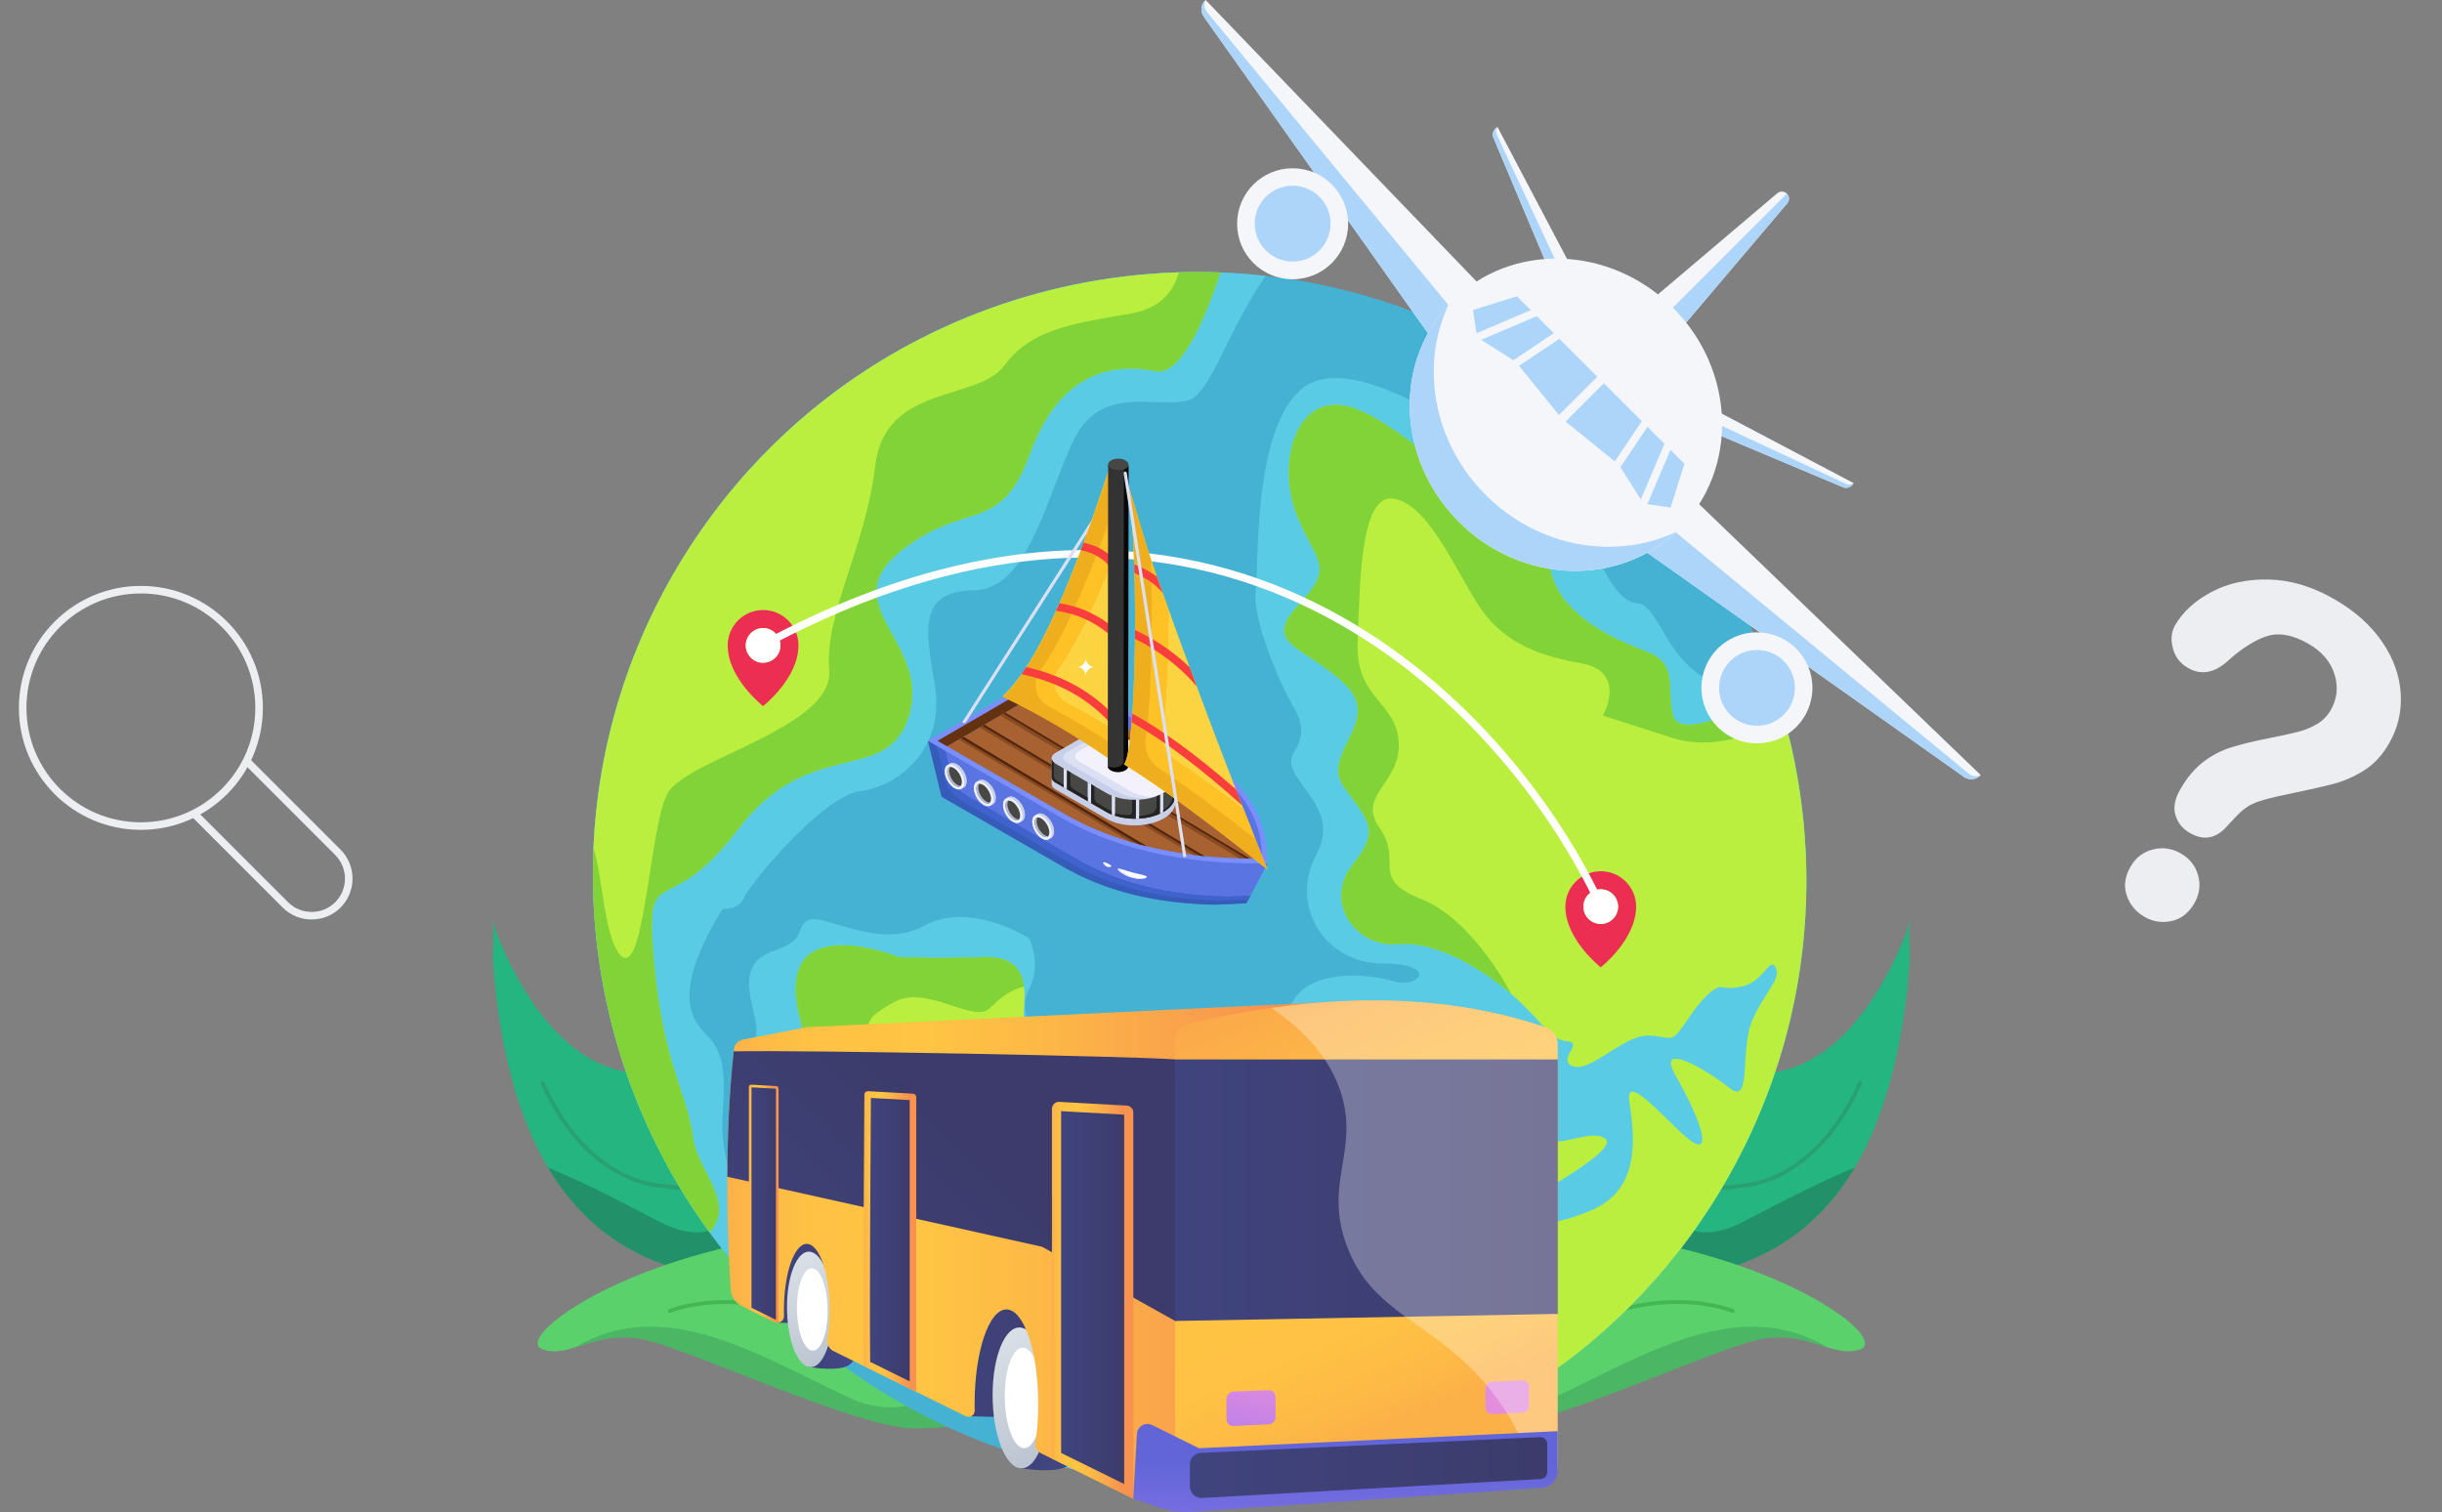 <svg width="323" height="200" viewBox="0 0 323 200" fill="none" xmlns="http://www.w3.org/2000/svg">
<rect x="0" y="0" width="323" height="200" fill="#808080" stroke="none"/>
<path d="M252.577 127.486C252.414 129.745 252.174 131.998 251.843 134.237C251.16 138.851 250.11 143.434 248.478 147.808C247.596 150.164 246.556 152.392 245.322 154.456C241.911 160.192 237.073 164.663 230.394 167.105C226.433 168.553 222.15 169.665 217.909 169.757C216.058 169.797 214.121 169.665 212.372 169.002C211.852 168.803 208.252 166.968 208.67 166.132C208.67 166.132 212.642 160.263 218.128 154.247C223.262 148.609 229.726 142.837 235.488 141.67C247.01 139.325 252.47 122.51 252.807 121.455C252.307 123.173 252.705 125.687 252.577 127.486Z" fill="#24B580"/>
<path d="M246.026 142.998C245.924 142.998 245.827 143.059 245.786 143.161C245.735 143.289 240.784 155.841 229.859 156.667C218.699 157.513 210.393 163.361 210.312 163.417C210.195 163.498 210.169 163.656 210.251 163.774C210.302 163.845 210.378 163.881 210.46 163.881C210.511 163.881 210.562 163.865 210.608 163.835C210.689 163.779 218.877 158.013 229.9 157.176C241.146 156.325 246.214 143.472 246.26 143.345C246.311 143.212 246.245 143.064 246.112 143.013C246.087 143.003 246.056 142.998 246.026 142.998Z" fill="#28A06F"/>
<path opacity="0.47" d="M245.322 154.455C241.911 160.191 237.073 164.662 230.394 167.104C226.433 168.552 222.15 169.663 217.909 169.755C216.058 169.796 214.121 169.663 212.372 169.001C211.852 168.802 208.252 166.966 208.67 166.13C208.67 166.13 212.642 160.262 218.128 154.246C219.464 160.288 222.752 165.722 230.726 161.537C236.553 158.483 241.437 156.01 245.322 154.455Z" fill="#20664F"/>
<path d="M246.022 178.504C244.666 178.978 243.31 178.698 241.79 178.244C239.506 177.566 236.85 176.501 233.276 177.061C227.331 177.994 204.557 189.002 196.741 188.94C188.921 188.874 180.575 187.11 180.412 183.108C180.294 180.095 183.246 179.396 185.464 178.474C185.637 178.402 185.806 178.326 185.969 178.249C186.372 178.066 186.759 177.867 187.131 177.658C189.476 176.327 191.317 174.512 193.356 172.651C195.956 170.276 199.25 168.573 202.452 167.171C208.381 164.571 215.009 163.423 221.382 164.912C239.567 169.159 249.422 177.316 246.022 178.504Z" fill="#5AD16B"/>
<path d="M221.837 171.971C217.606 171.971 211.87 172.98 205.441 176.845C196.555 182.188 188.346 183.07 183.901 183.07C181.754 183.07 180.49 182.866 180.449 182.856C180.434 182.856 180.419 182.851 180.408 182.851C180.286 182.851 180.179 182.937 180.159 183.065C180.133 183.202 180.225 183.335 180.368 183.36C180.408 183.365 181.703 183.58 183.896 183.58C188.408 183.58 196.723 182.687 205.706 177.283C212.049 173.47 217.687 172.481 221.842 172.481C226.298 172.481 229.046 173.623 229.097 173.643C229.128 173.658 229.164 173.663 229.199 173.663C229.296 173.663 229.393 173.607 229.434 173.51C229.49 173.383 229.429 173.23 229.301 173.174C229.245 173.154 226.421 171.971 221.837 171.971Z" fill="#44B752"/>
<path opacity="0.24" d="M241.79 178.249C239.506 177.57 236.85 176.505 233.276 177.066C227.331 177.999 204.557 189.006 196.741 188.945C188.921 188.879 180.575 187.115 180.412 183.112C180.294 180.099 183.246 179.401 185.464 178.478C185.637 178.407 185.806 178.33 185.969 178.254C190.323 183.219 197.445 188.72 205.613 184.841C217.9 179.003 230.059 171.284 241.79 178.249Z" fill="#20664F"/>
<path d="M65.23 127.486C65.393 129.745 65.632 131.998 65.964 134.237C66.647 138.851 67.697 143.434 69.329 147.808C70.211 150.164 71.251 152.392 72.484 154.456C75.895 160.192 80.734 164.663 87.412 167.105C91.374 168.553 95.656 169.665 99.898 169.757C101.749 169.797 103.686 169.665 105.435 169.002C105.955 168.803 109.554 166.968 109.136 166.132C109.136 166.132 105.165 160.263 99.679 154.247C94.545 148.609 88.08 142.837 82.319 141.67C70.797 139.325 65.337 122.51 65 121.455C65.5 123.173 65.102 125.687 65.23 127.486Z" fill="#24B580"/>
<path d="M71.781 142.998C71.883 142.998 71.98 143.059 72.021 143.161C72.072 143.289 77.022 155.841 87.948 156.667C99.108 157.513 107.413 163.361 107.495 163.417C107.612 163.498 107.638 163.656 107.556 163.774C107.505 163.845 107.429 163.881 107.347 163.881C107.296 163.881 107.245 163.865 107.199 163.835C107.118 163.779 98.93 158.013 87.907 157.176C76.66 156.325 71.593 143.472 71.547 143.345C71.496 143.212 71.562 143.064 71.695 143.013C71.72 143.003 71.751 142.998 71.781 142.998Z" fill="#28A06F"/>
<path opacity="0.47" d="M72.484 154.455C75.895 160.191 80.734 164.662 87.412 167.104C91.374 168.552 95.656 169.663 99.898 169.755C101.749 169.796 103.686 169.663 105.435 169.001C105.955 168.802 109.554 166.966 109.136 166.13C109.136 166.13 105.165 160.262 99.679 154.246C98.343 160.288 95.055 165.722 87.081 161.537C81.254 158.483 76.369 156.01 72.484 154.455Z" fill="#20664F"/>
<path d="M71.785 178.504C73.141 178.978 74.497 178.698 76.016 178.244C78.3 177.566 80.957 176.501 84.531 177.061C90.475 177.994 113.249 189.002 121.065 188.94C128.886 188.874 137.232 187.11 137.395 183.108C137.512 180.095 134.56 179.396 132.343 178.474C132.169 178.402 132.001 178.326 131.838 178.249C131.435 178.066 131.048 177.867 130.675 177.658C128.33 176.327 126.49 174.512 124.45 172.651C121.85 170.276 118.557 168.573 115.355 167.171C109.426 164.571 102.798 163.423 96.425 164.912C78.239 169.159 68.384 177.316 71.785 178.504Z" fill="#5AD16B"/>
<path d="M95.969 171.971C100.201 171.971 105.937 172.98 112.366 176.845C121.252 182.188 129.46 183.07 133.906 183.07C136.052 183.07 137.317 182.866 137.357 182.856C137.373 182.856 137.388 182.851 137.398 182.851C137.521 182.851 137.628 182.937 137.648 183.065C137.674 183.202 137.582 183.335 137.439 183.36C137.398 183.365 136.103 183.58 133.911 183.58C129.399 183.58 121.084 182.687 112.1 177.283C105.758 173.47 100.119 172.481 95.964 172.481C91.508 172.481 88.76 173.623 88.709 173.643C88.679 173.658 88.643 173.663 88.607 173.663C88.51 173.663 88.414 173.607 88.373 173.51C88.317 173.383 88.378 173.23 88.505 173.174C88.561 173.154 91.386 171.971 95.969 171.971Z" fill="#44B752"/>
<path opacity="0.24" d="M76.016 178.249C78.3 177.57 80.957 176.505 84.531 177.066C90.475 177.999 113.249 189.006 121.065 188.945C128.886 188.879 137.232 187.115 137.395 183.112C137.512 180.099 134.56 179.401 132.343 178.478C132.169 178.407 132.001 178.33 131.838 178.254C127.484 183.219 120.362 188.72 112.194 184.841C99.907 179.003 87.748 171.284 76.016 178.249Z" fill="#20664F"/>
<path d="M144.302 194.801C142.242 194.421 140.189 193.958 138.149 193.404C130.285 191.293 122.606 187.946 115.392 183.3C109.284 179.367 103.884 174.746 99.231 169.611C97.307 167.493 95.511 165.292 93.851 163.014C74.904 137.013 72.728 101.113 91.109 72.564C106.942 47.972 134.075 35.004 161.434 36.04C163.423 36.117 165.418 36.265 167.413 36.49C179.345 37.842 191.168 41.89 201.961 48.841C217.542 58.875 228.516 73.362 234.263 89.542C234.514 90.224 234.746 90.919 234.971 91.608C242.153 113.67 239.753 138.609 226.25 159.577C208.165 187.67 175.362 200.58 144.302 194.801Z" fill="#46B2D3"/>
<path d="M99.228 169.611C97.304 167.493 95.508 165.292 93.848 163.014C74.901 137.013 72.725 101.113 91.106 72.564C106.939 47.972 134.072 35.004 161.431 36.04C163.42 36.117 165.415 36.265 167.41 36.491C162.287 43.821 160.131 52.149 157.151 52.947C152.794 54.106 145.58 50.675 141.95 58.347C138.313 66.012 135.919 77.918 128.911 78.079C121.902 78.24 122.153 82.205 123.633 90.52C125.12 98.835 119.006 103.984 113.857 104.627C108.708 105.271 99.01 117.177 98.385 118.786C97.767 120.395 95.605 120.222 95.605 120.222C95.605 120.222 90.128 128.331 91.376 133.377C92.619 138.416 96.48 135.777 95.605 146.879C94.723 157.987 102.517 163.052 100.464 168.594C100.297 169.044 99.872 169.385 99.228 169.611Z" fill="#5ACBE5"/>
<path d="M144.3 194.8C142.24 194.421 140.187 193.957 138.147 193.404C137.298 192.477 136.989 191.898 137.33 191.834C140.052 191.306 131.235 184.754 130.907 182.18C130.572 179.605 142.498 169.308 151.959 164.803C161.419 160.298 163.415 158.367 169.406 156.114C175.398 153.862 183.688 151.287 175.308 149.653C166.935 148.018 168.563 136.163 171.151 132.192C173.738 128.228 180.791 128.762 184.267 129.785C187.742 130.808 190.445 127.475 182.819 127.442C175.192 127.417 170.494 119.752 174.124 113.026C177.754 106.294 168.885 103.018 171.151 99.498C173.416 95.977 171.138 94.008 169.754 90.983C168.364 87.958 165.667 81.458 166.098 78.079C166.53 74.7 165.667 56.68 172.283 51.364C178.899 46.048 194.629 57.967 197.75 59.267C200.871 60.574 209.431 68.264 210.178 70.485C210.918 72.705 213.293 79.527 216.466 79.772C219.645 80.016 220.115 87.817 227.246 90.52C229.814 91.492 232.227 90.809 234.261 89.541C234.512 90.224 234.744 90.919 234.969 91.607C242.151 113.67 239.751 138.609 226.248 159.577C208.163 187.67 175.36 200.58 144.3 194.8Z" fill="#5ACBE5"/>
<path d="M144.301 194.806C147.757 193.235 151.67 192.276 154.753 191.459C160.494 189.934 136.198 187.327 135.651 181.689C135.117 176.058 165.584 161.815 169.993 159.91C174.389 158.005 182.685 158.057 186.958 156.229C191.225 154.401 190.98 146.035 185.317 145.468C179.66 144.902 172.928 148.075 173.494 139.438C174.054 130.801 188.445 131.618 195.794 134.373C203.138 137.127 201.291 144.072 202.674 148.828C204.058 153.584 210.011 148.886 212.309 150.611C214.626 152.322 199.308 159.846 198.871 161.133C198.433 162.433 203.839 162.909 210.488 160.091C217.149 157.272 216.164 150.173 215.508 145.648C214.851 141.118 222.137 150.385 224.254 151.28C226.384 152.174 224.479 147.238 221.673 142.353C218.867 137.468 225.779 141.517 228.759 143.911C231.739 146.305 230.13 138.962 231.707 135.151C233.277 131.354 235.594 129.604 234.912 128.066C234.242 126.527 233.425 129.153 231.462 130.106C229.506 131.058 227.536 130.543 227.536 130.543C227.536 130.543 226.165 130.563 223.546 134.398C220.914 138.234 221.564 137.23 218.23 136.979C214.903 136.735 210.526 141.806 208.145 141.06C205.764 140.319 209.49 137.983 207.424 137.752C205.352 137.526 205.036 136.535 201.574 133.04C201.085 132.545 200.512 132.017 199.881 131.47C199.881 131.47 199.881 131.47 199.875 131.464C196.058 128.188 189.976 124.449 184.995 124.893C179.19 125.414 175.052 119.171 178.9 114.402C182.749 109.64 180.818 108.468 177.722 104.034C174.627 99.6 183.019 95.442 177.858 90.461C172.696 85.473 166.769 85.357 171.737 80.041C176.706 74.738 174.099 74.545 171.544 68.16C168.989 61.782 171.048 53.403 176.809 53.551C182.562 53.705 190.903 62.864 194.99 63.842C199.083 64.82 205.146 65.876 204.908 73.302C204.67 80.723 213.268 84.482 217.683 86.149C222.085 87.796 220.373 90.84 221.274 94.618C222.034 97.797 230.091 94.161 234.963 91.613C235.311 92.675 235.633 93.749 235.935 94.824C241.901 116.063 239.102 139.618 226.249 159.582C211.923 181.831 188.367 194.555 163.757 196.016C157.295 196.402 150.762 196.009 144.301 194.806Z" fill="#BBEF3F"/>
<path d="M93.85 163.015C83.051 148.193 77.703 130.159 78.501 112.107C79.106 98.482 83.205 84.838 91.109 72.564C105.879 49.633 130.471 36.807 155.912 36.022C157.746 35.964 159.593 35.97 161.434 36.041C159.278 42.528 156.124 49.743 152.874 49.099C147.075 47.947 140.144 49.215 136.218 60.06C132.292 70.904 127.626 65.987 118.989 73.034C110.339 80.075 123.101 85.037 120.257 94.575C117.412 104.113 107.121 97.105 97.615 109.706C88.116 122.314 85.278 113.227 86.488 126.993C87.698 140.766 90.832 144.312 91.707 150.606C92.325 155.021 97.409 159.121 93.85 163.015Z" fill="#BBEF3F"/>
<path opacity="0.55" d="M199.877 131.464C196.061 128.188 189.979 124.449 184.997 124.893C179.192 125.414 175.054 119.171 178.903 114.402C182.751 109.64 180.82 108.468 177.725 104.034C174.629 99.6 183.022 95.442 177.86 90.461C172.698 85.473 166.771 85.357 171.739 80.041C176.708 74.738 174.101 74.545 171.546 68.16C168.991 61.782 171.051 53.403 176.811 53.551C182.565 53.705 190.906 62.864 194.992 63.842C199.086 64.82 205.148 65.876 204.91 73.302C204.672 80.723 213.27 84.482 217.685 86.149C222.087 87.796 220.376 90.84 221.277 94.618C222.036 97.797 230.094 94.161 234.966 91.613C235.313 92.675 235.635 93.749 235.937 94.824C232.597 96.89 226.889 99.439 221.071 97.566C212.009 94.657 212.009 94.657 212.009 94.657C212.009 94.657 215.375 88.82 209.029 87.713C202.677 86.612 198.358 84.527 195.372 79.777C192.379 75.027 188.711 66.532 184.27 65.953C179.829 65.374 179.881 77.576 179.572 85.003C179.263 92.43 184.727 92.771 185.01 98.222C185.3 103.667 179.372 105.147 182.5 109.556C185.622 113.965 181.059 116.178 188.009 118.933C194.844 121.643 199.729 131.168 199.877 131.464Z" fill="#55BC33"/>
<path opacity="0.55" d="M144.299 194.804C147.755 193.234 151.668 192.275 154.751 191.457C160.492 189.932 136.197 187.326 135.65 181.688C135.115 176.056 165.583 161.814 169.991 159.909C174.387 158.004 182.683 158.055 186.956 156.227C191.223 154.4 190.979 146.033 185.315 145.467C179.658 144.9 172.926 148.073 173.493 139.436C174.053 130.799 188.443 131.617 195.793 134.371C195.793 134.371 173.956 136.656 180.591 139.629C187.227 142.603 195.355 147.076 193.225 152.404C191.088 157.727 195.214 164.446 188.006 163.017C180.791 161.588 177.953 164.485 173.422 166.415C168.884 168.346 166.387 171.114 169.406 173.431C172.424 175.747 161.161 175.722 156.013 175.413C150.864 175.104 151.475 181.862 154.713 182.827C157.943 183.792 165.763 190.55 160.569 192.159C158.233 192.88 160.524 194.476 163.755 196.014C157.293 196.4 150.761 196.008 144.299 194.804Z" fill="#55BC33"/>
<path opacity="0.55" d="M93.85 163.015C83.051 148.193 77.703 130.159 78.501 112.107C79.762 116.451 79.968 123.871 81.97 126.233C85.226 130.082 85.863 109.455 88.283 104.95C90.71 100.445 110.32 96.261 109.676 88.674C109.039 81.086 114.503 72.449 115.764 61.604C117.019 50.76 129.306 53.141 132.82 48.372C136.34 43.603 141.534 42.844 149.611 41.466C153.704 40.765 155.319 38.293 155.912 36.022C157.746 35.964 159.593 35.97 161.434 36.041C159.278 42.528 156.124 49.743 152.874 49.099C147.075 47.947 140.144 49.215 136.218 60.06C132.292 70.904 127.626 65.987 118.989 73.034C110.339 80.075 123.101 85.037 120.257 94.575C117.412 104.113 107.121 97.105 97.615 109.706C88.116 122.314 85.278 113.227 86.488 126.993C87.698 140.766 90.832 144.312 91.707 150.606C92.325 155.021 97.409 159.121 93.85 163.015Z" fill="#55BC33"/>
<path d="M136.161 124.154C136.161 124.154 128.361 119.07 122.227 122.461C116.094 125.853 108.609 120.492 106.775 121.779C104.94 123.066 106.993 124.186 102.109 125.879C97.217 127.571 99.618 132.694 100.023 135.494C100.435 138.294 98.112 141.402 100.023 145.103C101.935 148.803 100.686 150.168 100.023 153.244C99.361 156.314 101.858 160.176 103.936 162.325C106.015 164.468 105.603 168.51 106.775 170.46C107.946 172.41 113.494 177.347 117.587 178.634C121.674 179.921 127.653 170.982 129.493 169.443C131.328 167.905 135.846 161.9 136.161 158.895C136.476 155.889 134.52 146.338 134.108 145.109C133.69 143.88 135.916 142.245 136.2 138.448C136.483 134.651 134.629 133.692 136.2 130.635C137.763 127.571 136.161 124.154 136.161 124.154Z" fill="#5ACBE5"/>
<path d="M112.888 168.596C112.553 164.342 103.24 160.3 103.523 156.117C103.807 151.933 109.676 149.681 105.815 134.717C101.953 119.76 118.847 126.589 118.847 126.589C118.847 126.589 123.513 126.833 130.084 126.589C134.081 126.447 135.188 128.462 135.445 130.515C135.613 131.84 135.42 133.179 135.42 133.958C135.426 135.94 131.236 141.636 132.82 146.881C134.409 152.133 135.098 159.335 131.725 160.622C128.701 161.78 127.343 167.862 124.105 172.071C123.732 172.554 123.34 173.004 122.915 173.429C118.783 177.555 113.216 172.85 112.888 168.596Z" fill="#BBEF3F"/>
<path opacity="0.55" d="M112.888 168.596C112.553 164.342 103.24 160.3 103.523 156.117C103.806 151.933 109.676 149.681 105.814 134.717C101.953 119.76 118.847 126.589 118.847 126.589C118.847 126.589 123.513 126.833 130.084 126.589C134.081 126.447 135.188 128.462 135.445 130.515C134.937 130.618 134.403 130.804 133.856 131.094C129.949 133.16 131.777 135.02 125.927 133.018C120.083 131.017 119.014 131.969 116.009 133.958C113.003 135.953 115.475 142.588 115.307 146.881C115.146 151.18 109.792 148.825 109.676 154.186C109.567 159.547 111.504 163.408 113.216 166.414C114.934 169.42 114.04 170.848 119.928 172.206C121.248 172.509 122.715 172.348 124.105 172.071C123.732 172.554 123.339 173.004 122.915 173.429C118.783 177.555 113.216 172.85 112.888 168.596Z" fill="#55BC33"/>
<path d="M117.836 175.601L102.979 174.951V161.471L117.836 164.223V175.601Z" fill="url(#paint0_linear_1181_16990)"/>
<path d="M147.194 187.049C147.165 187.903 128.031 187.335 128.031 187.335L124.889 174.961L129.038 167.748C129.038 167.748 147.973 163.87 147.194 187.049Z" fill="url(#paint1_linear_1181_16990)"/>
<path d="M111.517 165.878C111.518 165.878 111.519 165.878 111.52 165.878C111.791 165.917 112.041 166.069 112.288 166.286C112.526 166.459 112.813 166.662 112.813 166.922V166.927C113.729 168.29 114.332 170.808 114.336 173.627C114.34 177.381 113.272 180.417 111.863 180.767L111.866 180.769C111.771 180.788 110.59 181.399 106.87 180.797C106.771 178.512 106.713 165.575 106.713 165.575C106.713 165.575 109.686 165.355 111.517 165.878Z" fill="url(#paint2_linear_1181_16990)"/>
<path d="M104.094 172.906C104.094 177.2 105.484 180.759 107.169 180.849C108.822 180.937 110.136 177.642 110.133 173.495C110.13 169.352 108.813 165.811 107.164 165.577C105.482 165.338 104.094 168.616 104.094 172.906Z" fill="url(#paint3_linear_1181_16990)"/>
<path d="M105.41 173.005C105.411 176.052 106.337 178.586 107.466 178.66C108.581 178.733 109.472 176.378 109.47 173.401C109.468 170.427 108.575 167.902 107.462 167.758C106.334 167.613 105.41 169.96 105.41 173.005Z" fill="white"/>
<path d="M140.345 175.977C140.346 175.977 140.347 175.978 140.348 175.978C140.679 176.025 140.983 176.21 141.284 176.476C141.574 176.686 141.924 176.933 141.924 177.25V177.257C143.041 178.918 143.776 181.987 143.78 185.423C143.786 189.999 142.484 193.699 140.766 194.125L140.77 194.128C140.654 194.152 139.215 194.897 134.68 194.162C134.559 191.377 134.488 175.609 134.488 175.609C134.488 175.609 138.113 175.341 140.345 175.977Z" fill="url(#paint4_linear_1181_16990)"/>
<path d="M131.291 184.542C131.291 189.777 132.986 194.115 135.04 194.224C137.054 194.331 138.656 190.315 138.652 185.26C138.649 180.211 137.043 175.894 135.032 175.609C132.983 175.318 131.291 179.313 131.291 184.542Z" fill="url(#paint5_linear_1181_16990)"/>
<path d="M132.898 184.665C132.899 188.379 134.028 191.467 135.405 191.558C136.763 191.647 137.85 188.776 137.847 185.148C137.845 181.523 136.756 178.445 135.399 178.27C134.025 178.092 132.898 180.953 132.898 184.665Z" fill="white"/>
<path d="M106.709 135.874L98.246 137.517C97.623 137.638 97.154 138.15 97.083 138.78C95.623 151.703 96.344 165.975 96.641 170.564C96.701 171.495 97.254 172.321 98.09 172.733L102.442 174.876C103.032 175.166 103.721 174.726 103.701 174.069C103.694 173.814 103.689 173.557 103.689 173.297C103.689 168.459 105.041 164.536 106.709 164.536C108.377 164.536 109.729 168.459 109.729 173.297C109.729 174.666 109.621 175.961 109.428 177.115C109.318 177.774 109.653 178.426 110.252 178.721L127.741 187.333C128.293 187.605 128.935 187.195 128.921 186.58C128.914 186.297 128.91 186.012 128.91 185.724C128.91 178.812 130.794 173.208 133.118 173.208C135.442 173.208 137.326 178.812 137.326 185.724C137.326 187.56 137.192 189.302 136.953 190.872C136.869 191.427 137.16 191.972 137.664 192.22L149.891 198.241L156.203 197.767L180.021 132.342L106.709 135.874Z" fill="url(#paint6_linear_1181_16990)"/>
<path d="M156.923 175.558L155.432 140.137C150.472 139.724 106.433 138.878 97.052 139.066C96.435 144.656 96.221 150.482 96.201 155.656L137.847 164.923L156.923 175.558Z" fill="url(#paint7_linear_1181_16990)"/>
<path d="M102.681 143.663L99.387 143.479C99.206 143.469 99.053 143.613 99.053 143.795V173.203L102.442 174.872C102.619 174.96 102.807 174.98 102.98 174.948V143.978C102.981 143.811 102.849 143.672 102.681 143.663Z" fill="url(#paint8_linear_1181_16990)"/>
<path d="M102.594 174.562L99.398 172.988V143.826L102.634 144.007V174.58C102.621 174.574 102.607 174.569 102.594 174.562Z" fill="url(#paint9_linear_1181_16990)"/>
<path d="M120.771 144.67L114.798 144.337C114.545 144.323 114.331 144.522 114.33 144.775C114.302 148.453 114.128 172.938 114.24 180.68L121.191 184.102V145.113C121.19 144.877 121.006 144.683 120.771 144.67Z" fill="url(#paint10_linear_1181_16990)"/>
<path d="M115.096 180.144C115.002 172.134 115.159 149.518 115.19 145.23L120.324 145.516V182.719L115.096 180.144Z" fill="url(#paint11_linear_1181_16990)"/>
<path d="M149.031 146.246L140.115 145.75C139.584 145.72 139.138 146.141 139.139 146.672C139.14 152.648 139.146 184.29 139.141 192.943L149.894 198.237L149.904 198.237V147.17C149.904 146.678 149.52 146.273 149.031 146.246Z" fill="url(#paint12_linear_1181_16990)"/>
<path d="M140.351 192.191C140.353 187.722 140.354 176.197 140.348 147.117V146.977L148.692 147.442V196.299L140.351 192.191Z" fill="url(#paint13_linear_1181_16990)"/>
<path d="M155.437 137.623V140.137L156.034 140.207L156.032 174.612L155.435 174.73L155.434 196.865C155.434 197.563 156.02 198.117 156.717 198.076L204.623 195.322C205.415 195.277 206.034 194.621 206.034 193.827V138.09C206.034 137.1 205.409 136.212 204.472 135.894C190.348 131.096 174.444 131.323 157.166 135.433C156.153 135.674 155.437 136.581 155.437 137.623Z" fill="url(#paint14_linear_1181_16990)"/>
<path d="M206.035 173.798L155.434 174.733V140.141H206.035V173.798Z" fill="url(#paint15_linear_1181_16990)"/>
<path d="M167.768 183.889L163.19 184.065C162.658 184.085 162.227 184.504 162.227 185.001V187.767C162.227 188.264 162.659 188.647 163.19 188.622L167.768 188.411C168.29 188.387 168.713 187.969 168.713 187.478V184.742C168.713 184.251 168.29 183.869 167.768 183.889Z" fill="url(#paint16_linear_1181_16990)"/>
<path d="M201.389 182.602L197.33 182.758C196.859 182.776 196.477 183.169 196.477 183.637V186.241C196.477 186.708 196.859 187.069 197.33 187.048L201.389 186.86C201.852 186.839 202.227 186.447 202.227 185.984V183.408C202.228 182.945 201.852 182.585 201.389 182.602Z" fill="url(#paint17_linear_1181_16990)"/>
<g opacity="0.3">
<path d="M206.033 193.831V138.093C206.033 137.103 205.408 136.216 204.471 135.897C193.402 132.136 181.238 131.464 168.178 133.327C173.9 137.232 176.432 141.316 177.484 144.948C179.647 152.417 175.131 156.494 178.092 164.65C181.407 173.783 189.239 174.645 196.328 182.859C198.783 185.703 201.376 189.691 203.219 195.406L204.622 195.326C205.415 195.28 206.033 194.624 206.033 193.831Z" fill="white"/>
</g>
<path d="M152.393 188.5L158.588 191.565L206.032 189.309V194.518C206.032 195.726 205.096 196.728 203.891 196.81L157.582 199.975C156.162 200.073 154.737 199.887 153.39 199.429L149.891 198.239L150.385 189.668C150.442 188.671 151.498 188.057 152.393 188.5Z" fill="url(#paint18_linear_1181_16990)"/>
<path d="M157.387 193.706V196.622C157.387 197.501 158.125 198.199 159.002 198.149L203.801 195.636C204.278 195.609 204.651 195.215 204.651 194.737V190.998C204.651 190.484 204.222 190.075 203.709 190.099L158.845 192.178C158.029 192.215 157.387 192.888 157.387 193.706Z" fill="url(#paint19_linear_1181_16990)"/>
<path d="M100.932 80.691C98.345 80.691 96.252 82.788 96.252 85.371C96.252 89.747 100.932 93.402 100.932 93.402C100.932 93.402 105.612 89.743 105.612 85.371C105.615 82.788 103.519 80.691 100.932 80.691ZM100.932 87.664C99.667 87.664 98.639 86.636 98.639 85.371C98.639 84.107 99.667 83.079 100.932 83.079C102.196 83.079 103.224 84.107 103.224 85.371C103.224 86.639 102.2 87.664 100.932 87.664Z" fill="#ED2E53"/>
<path d="M100.931 87.665C99.667 87.665 98.639 86.637 98.639 85.373C98.639 84.108 99.667 83.08 100.931 83.08C102.196 83.08 103.224 84.108 103.224 85.373C103.224 86.641 102.199 87.665 100.931 87.665Z" fill="white"/>
<path d="M211.729 115.244C209.142 115.244 207.049 117.341 207.049 119.924C207.049 124.299 211.729 127.955 211.729 127.955C211.729 127.955 216.408 124.296 216.408 119.924C216.412 117.341 214.315 115.244 211.729 115.244ZM211.729 122.217C210.464 122.217 209.436 121.189 209.436 119.924C209.436 118.659 210.464 117.631 211.729 117.631C212.993 117.631 214.021 118.659 214.021 119.924C214.021 121.192 212.997 122.217 211.729 122.217Z" fill="#ED2E53"/>
<path d="M211.728 122.218C210.463 122.218 209.436 121.19 209.436 119.925C209.436 118.661 210.463 117.633 211.728 117.633C212.993 117.633 214.021 118.661 214.021 119.925C214.021 121.193 212.996 122.218 211.728 122.218Z" fill="white"/>
<path d="M180.68 22.68L177.893 19.893L173.014 24.771L175.802 27.559L180.68 22.68Z" fill="#ADD5F9"/>
<path d="M242.091 84.083L239.303 81.295L234.424 86.174L237.212 88.962L242.091 84.083Z" fill="#ADD5F9"/>
<path d="M159.466 -2.20441e-06C158.833 0.559 158.73 1.515 159.215 2.192L200.599 60.641L209.896 52.402L159.466 -2.20441e-06Z" fill="#F5F6F9"/>
<path d="M261.982 102.518L209.58 52.102L201.342 61.399L259.79 102.783C260.467 103.253 261.409 103.15 261.982 102.518Z" fill="#F5F6F9"/>
<path d="M260.384 102.324C259.545 101.647 221.634 70.4 221.634 70.4L206.569 55.482L201.332 61.382L259.78 102.765C260.472 103.251 261.413 103.148 261.972 102.515C261.987 102.515 261.207 103 260.384 102.324Z" fill="#ADD5F9"/>
<path d="M159.659 1.609C160.335 2.447 191.583 40.359 191.583 40.359L206.5 55.423L200.601 60.66L159.217 2.212C158.732 1.52 158.835 0.579 159.467 0.02C159.467 0.005 158.982 0.77 159.659 1.609Z" fill="#ADD5F9"/>
<path d="M236.409 26.882C236.718 26.514 236.704 25.955 236.35 25.617C236.012 25.279 235.453 25.249 235.085 25.558L208.384 48.184L213.768 53.569L236.409 26.882Z" fill="#F5F6F9"/>
<path d="M213.777 53.578L236.403 26.877C236.712 26.509 236.698 25.95 236.345 25.611L211.07 50.886L213.777 53.578Z" fill="#ADD5F9"/>
<path d="M245.166 63.898L213.595 47.26L211.83 51.011L243.754 64.443C244.283 64.678 244.916 64.428 245.166 63.898Z" fill="#F5F6F9"/>
<path d="M198.08 16.811C197.55 17.061 197.3 17.693 197.536 18.238L210.967 50.161L214.719 48.396L198.08 16.811Z" fill="#F5F6F9"/>
<path d="M197.54 18.232L210.971 50.156L212.707 49.332L197.966 17.79C197.716 17.261 198.069 16.805 198.069 16.805C197.554 17.07 197.319 17.687 197.54 18.232Z" fill="#ADD5F9"/>
<path d="M243.743 64.441L211.819 51.009L212.643 49.273L244.184 64.014C244.714 64.264 245.17 63.911 245.17 63.911C244.92 64.426 244.287 64.676 243.743 64.441Z" fill="#ADD5F9"/>
<path d="M192.963 69.02C201.27 77.327 214.343 77.723 222.163 69.904C229.982 62.085 229.586 49.012 221.278 40.704C212.971 32.397 199.898 32.001 192.079 39.82C184.259 47.639 184.655 60.712 192.963 69.02Z" fill="#F5F6F9"/>
<path d="M196.506 65.465C189.532 58.492 187.841 48.356 191.577 40.338C184.28 48.209 184.825 60.89 192.96 69.011C201.081 77.131 213.762 77.69 221.633 70.394C213.615 74.13 203.479 72.438 196.506 65.465Z" fill="#ADD5F9"/>
<path d="M205.524 44.066L200.169 47.655L195.917 44.949L203.273 41.815L205.524 44.066ZM202.478 41.021L200.639 39.182L194.828 41.006L195.299 44.081L202.478 41.021ZM211.276 49.833L206.259 44.816L200.919 48.391L206.2 54.894L211.276 49.833ZM217.911 56.453L214.321 61.808L217.028 66.059L220.162 58.704L217.911 56.453ZM217.896 66.677L220.971 67.148L222.795 61.337L220.956 59.498L217.896 66.677ZM207.083 55.761L213.586 61.043L217.16 55.703L212.144 50.686L207.083 55.761Z" fill="#ADD5F9"/>
<path d="M225.045 90.986C225.045 95.04 228.331 98.327 232.386 98.327C236.44 98.327 239.727 95.04 239.727 90.986C239.727 86.931 236.44 83.644 232.386 83.644C228.331 83.644 225.045 86.931 225.045 90.986Z" fill="#F5F6F9"/>
<path d="M235.939 94.537C233.982 96.494 230.804 96.494 228.848 94.537C226.891 92.58 226.891 89.403 228.848 87.446C230.804 85.489 233.982 85.489 235.939 87.446C237.895 89.417 237.895 92.58 235.939 94.537Z" fill="#ADD5F9"/>
<path d="M163.632 29.599C163.632 33.653 166.919 36.94 170.973 36.94C175.028 36.94 178.314 33.653 178.314 29.599C178.314 25.544 175.028 22.258 170.973 22.258C166.919 22.258 163.632 25.544 163.632 29.599Z" fill="#F5F6F9"/>
<path d="M165.961 29.583C165.961 32.354 168.207 34.6 170.978 34.6C173.748 34.6 175.994 32.354 175.994 29.583C175.994 26.812 173.748 24.566 170.978 24.566C168.207 24.566 165.961 26.812 165.961 29.583Z" fill="#ADD5F9"/>
<path d="M212.149 120.737C200.769 95.232 162.707 52.383 101.494 85.03" stroke="white"/>
<path d="M167.642 114.251L164.845 119.494L160.587 119.672C152.713 119.488 146.177 117.866 140.588 114.639L124.543 105.392L122.74 97.993L131.059 100.546L139.977 95.363L156.021 104.61C159.274 106.487 161.75 108.739 163.319 111.189L167.642 114.251Z" fill="#5A74E2"/>
<path d="M165.387 118.48L165.117 118.986L164.847 119.493L160.588 119.67C152.714 119.487 146.179 117.864 140.59 114.636L124.545 105.389L122.742 97.99L123.793 98.313L124.846 98.636L126.234 104.33L142.279 113.577C147.868 116.805 154.403 118.427 162.277 118.611L165.387 118.48Z" fill="#365CBA"/>
<path d="M165.388 118.479L165.119 118.986L161.435 119.139C153.561 118.956 147.025 117.335 141.435 114.107L127.148 105.873C126.026 105.226 125.217 104.148 124.911 102.89L123.795 98.312L124.848 98.635L125.756 102.36C126.063 103.618 126.871 104.695 127.993 105.342L142.28 113.576C147.87 116.804 154.405 118.427 162.279 118.61L165.388 118.479Z" fill="#4062CD"/>
<path d="M157.226 98.586C163.438 102.173 167.098 106.978 167.477 112.046L167.643 114.25L163.837 114.161C155.087 113.958 146.779 111.854 140.567 108.267L122.74 97.993L139.399 88.312L157.226 98.586Z" fill="#7A8EFF"/>
<path d="M166.845 112.093L166.91 112.962L166.845 112.093C166.481 107.226 162.952 102.624 156.909 99.135L144.193 91.807L156.909 99.135C162.952 102.625 166.48 107.227 166.845 112.093Z" fill="#A86231"/>
<path d="M139.401 89.046V89.045L124.006 97.992L124.248 98.132L124.006 97.992L139.401 89.046Z" fill="#643211"/>
<path d="M139.42 90.524L139.401 89.047L124.006 97.993L124.248 98.133L125.293 98.734L139.42 90.524Z" fill="#643211"/>
<path d="M166.962 113.604L166.914 112.967L166.962 113.604Z" fill="#884A21"/>
<path d="M139.403 89.046L144.197 91.808L139.402 89.045V89.046L139.403 89.046Z" fill="#884A21"/>
<path d="M139.402 89.046L139.422 90.522L156.623 100.792C162.599 104.244 166.116 108.782 166.545 113.591L166.962 113.601L166.914 112.963L166.848 112.094C166.484 107.227 162.955 102.626 156.913 99.136L144.197 91.808L139.403 89.045L139.402 89.046Z" fill="#5A74E2"/>
<path d="M127.854 103.328C127.854 103.734 127.709 104.023 127.476 104.156L127.17 104.334C127.209 104.312 127.242 104.279 127.275 104.245C127.042 104.468 126.67 104.484 126.253 104.245C125.536 103.834 124.963 102.833 124.963 102.016C124.963 101.605 125.107 101.321 125.341 101.188L125.647 101.01C125.88 100.871 126.208 100.893 126.564 101.099C127.275 101.51 127.854 102.511 127.854 103.328Z" fill="#C8CFE8"/>
<path d="M127.858 103.332C127.857 103.739 127.713 104.026 127.481 104.16L127.175 104.339C127.407 104.205 127.551 103.918 127.552 103.511C127.554 102.692 126.978 101.692 126.265 101.281C125.906 101.074 125.581 101.055 125.346 101.191L125.652 101.013C125.887 100.877 126.212 100.896 126.571 101.102C127.284 101.514 127.861 102.513 127.858 103.332Z" fill="#C8CFE8"/>
<path d="M127.169 104.337C127.673 104.045 127.671 103.103 127.166 102.233C126.661 101.364 125.843 100.896 125.34 101.189C124.836 101.482 124.837 102.424 125.342 103.293C125.848 104.162 126.665 104.63 127.169 104.337Z" fill="#EEF0FD"/>
<path d="M126.786 104.071C126.66 104.071 126.514 104.025 126.363 103.937C125.779 103.6 125.287 102.749 125.289 102.078C125.289 101.932 125.322 101.455 125.729 101.455C125.854 101.455 126.001 101.501 126.151 101.588C126.735 101.926 127.227 102.777 127.225 103.448C127.225 103.594 127.192 104.071 126.786 104.071Z" fill="#474746"/>
<path d="M127.075 103.944C127.01 104.018 126.917 104.068 126.786 104.068C126.147 104.068 125.286 102.989 125.289 102.076C125.289 101.935 125.32 101.487 125.686 101.455C125.551 101.606 125.536 101.855 125.536 101.954C125.533 102.624 126.025 103.477 126.609 103.813C126.761 103.901 126.906 103.947 127.032 103.947C127.047 103.947 127.061 103.946 127.075 103.944Z" fill="#B2BBD3"/>
<path d="M131.705 105.55C131.705 105.955 131.561 106.239 131.327 106.378L131.021 106.556C131.06 106.533 131.094 106.5 131.133 106.467C130.893 106.684 130.521 106.706 130.104 106.467C129.393 106.055 128.814 105.055 128.814 104.232C128.82 103.826 128.965 103.537 129.198 103.404L129.498 103.226C129.737 103.093 130.06 103.109 130.421 103.321C131.133 103.732 131.711 104.727 131.705 105.55Z" fill="#C8CFE8"/>
<path d="M131.712 105.547C131.711 105.954 131.567 106.241 131.335 106.375L131.029 106.554C131.261 106.419 131.404 106.132 131.406 105.726C131.407 104.907 130.831 103.907 130.118 103.496C129.76 103.289 129.434 103.27 129.199 103.406L129.505 103.228C129.74 103.091 130.066 103.11 130.424 103.317C131.137 103.729 131.714 104.728 131.712 105.547Z" fill="#C8CFE8"/>
<path d="M131.025 106.556C131.528 106.263 131.527 105.321 131.022 104.452C130.517 103.583 129.699 103.115 129.195 103.408C128.691 103.7 128.693 104.642 129.198 105.512C129.703 106.381 130.521 106.849 131.025 106.556Z" fill="#EEF0FD"/>
<path d="M130.641 106.289C130.516 106.289 130.369 106.243 130.218 106.156C129.634 105.819 129.143 104.968 129.145 104.297C129.145 104.151 129.178 103.674 129.584 103.674C129.71 103.674 129.856 103.72 130.007 103.807C130.591 104.144 131.083 104.996 131.081 105.666C131.08 105.813 131.047 106.289 130.641 106.289Z" fill="#474746"/>
<path d="M130.931 106.163C130.866 106.237 130.773 106.287 130.641 106.287C130.515 106.287 130.37 106.241 130.218 106.154C129.634 105.817 129.142 104.966 129.145 104.295C129.145 104.154 129.175 103.706 129.541 103.674C129.406 103.825 129.391 104.074 129.391 104.172C129.389 104.843 129.881 105.695 130.465 106.032C130.616 106.119 130.762 106.165 130.888 106.165C130.902 106.165 130.916 106.164 130.931 106.163Z" fill="#B2BBD3"/>
<path d="M135.561 107.769C135.561 108.18 135.416 108.464 135.183 108.597L134.877 108.775C134.882 108.775 134.882 108.77 134.888 108.764C134.655 108.909 134.321 108.898 133.96 108.686C133.242 108.275 132.67 107.28 132.67 106.457C132.67 106.051 132.814 105.762 133.048 105.629L133.354 105.451C133.587 105.318 133.915 105.334 134.271 105.54C134.983 105.951 135.561 106.952 135.561 107.769Z" fill="#C8CFE8"/>
<path d="M135.559 107.774C135.559 108.181 135.414 108.467 135.183 108.602L134.877 108.78C135.108 108.646 135.252 108.359 135.253 107.952C135.255 107.133 134.679 106.133 133.966 105.722C133.607 105.515 133.282 105.496 133.047 105.632L133.353 105.455C133.588 105.318 133.913 105.337 134.272 105.544C134.985 105.956 135.562 106.955 135.559 107.774Z" fill="#C8CFE8"/>
<path d="M134.876 108.781C135.38 108.488 135.378 107.546 134.873 106.677C134.368 105.807 133.55 105.34 133.047 105.632C132.543 105.925 132.544 106.867 133.05 107.736C133.555 108.606 134.373 109.073 134.876 108.781Z" fill="#EEF0FD"/>
<path d="M134.493 108.514C134.367 108.514 134.221 108.468 134.07 108.381C133.486 108.043 132.994 107.192 132.996 106.521C132.997 106.375 133.029 105.898 133.436 105.898C133.561 105.898 133.708 105.945 133.859 106.032C134.442 106.369 134.934 107.22 134.932 107.891C134.932 108.037 134.899 108.514 134.493 108.514Z" fill="#474746"/>
<path d="M134.782 108.388C134.717 108.461 134.624 108.512 134.493 108.512C134.367 108.512 134.221 108.466 134.07 108.379C133.486 108.042 132.994 107.19 132.996 106.52C132.996 106.378 133.027 105.93 133.393 105.898C133.258 106.05 133.243 106.298 133.243 106.397C133.24 107.068 133.732 107.92 134.316 108.256C134.468 108.344 134.613 108.39 134.739 108.39C134.754 108.39 134.768 108.389 134.782 108.388Z" fill="#B2BBD3"/>
<path d="M139.42 109.998C139.42 110.404 139.275 110.693 139.042 110.826L138.736 111.004C138.775 110.982 138.808 110.949 138.842 110.915C138.608 111.138 138.236 111.154 137.819 110.915C137.107 110.504 136.529 109.503 136.529 108.686C136.535 108.275 136.679 107.991 136.913 107.858L137.213 107.68C137.452 107.541 137.774 107.563 138.136 107.769C138.847 108.18 139.426 109.181 139.42 109.998Z" fill="#C8CFE8"/>
<path d="M139.425 109.998C139.424 110.405 139.28 110.692 139.048 110.826L138.742 111.005C138.974 110.871 139.117 110.584 139.119 110.177C139.12 109.358 138.544 108.358 137.831 107.947C137.472 107.74 137.147 107.721 136.912 107.857L137.218 107.679C137.453 107.543 137.778 107.562 138.137 107.768C138.85 108.18 139.427 109.179 139.425 109.998Z" fill="#C8CFE8"/>
<path d="M138.739 111.007C139.243 110.715 139.242 109.773 138.737 108.903C138.231 108.034 137.414 107.566 136.91 107.859C136.406 108.151 136.408 109.093 136.913 109.963C137.418 110.832 138.236 111.3 138.739 111.007Z" fill="#EEF0FD"/>
<path d="M138.356 110.741C138.23 110.741 138.084 110.695 137.933 110.607C137.349 110.27 136.857 109.419 136.859 108.748C136.86 108.602 136.893 108.125 137.299 108.125C137.425 108.125 137.571 108.171 137.722 108.258C138.306 108.595 138.798 109.447 138.796 110.118C138.795 110.264 138.762 110.741 138.356 110.741Z" fill="#474746"/>
<path d="M138.645 110.614C138.581 110.688 138.488 110.738 138.356 110.738C138.23 110.738 138.084 110.692 137.933 110.606C137.349 110.268 136.857 109.417 136.859 108.746C136.859 108.605 136.89 108.157 137.256 108.125C137.121 108.276 137.106 108.525 137.106 108.624C137.104 109.294 137.596 110.147 138.18 110.483C138.331 110.571 138.477 110.617 138.603 110.617C138.617 110.617 138.631 110.615 138.645 110.614Z" fill="#B2BBD3"/>
<path d="M166.958 113.596V113.597L165.271 113.558L163.987 113.528L163.851 113.524C162.32 113.488 160.805 113.395 159.314 113.244C158.803 113.194 158.294 113.137 157.789 113.07C155.697 112.806 153.659 112.427 151.701 111.943C150.933 111.754 150.177 111.549 149.434 111.325H149.433C146.309 110.395 143.425 109.182 140.884 107.715L125.291 98.728L126.833 97.832L127.458 97.467L129.586 96.231L130.211 95.868L132.339 94.632L132.964 94.268L135.09 93.033L135.717 92.669L137.843 91.433L138.468 91.07L139.418 90.518L156.62 100.787C159.073 102.205 161.114 103.806 162.696 105.535C163.131 106.01 163.531 106.494 163.896 106.988C164.776 108.178 165.45 109.418 165.903 110.69C166.009 110.991 166.104 111.295 166.186 111.599C166.363 112.254 166.482 112.918 166.542 113.586L166.958 113.596Z" fill="#A86231"/>
<path d="M163.894 106.994L137.842 91.439L138.467 91.076L162.694 105.541C163.13 106.016 163.53 106.5 163.894 106.994Z" fill="#884A21"/>
<path d="M166.188 111.6L135.092 93.034L135.719 92.67L165.905 110.691C166.01 110.992 166.105 111.296 166.188 111.6Z" fill="#884A21"/>
<path d="M165.27 113.561L163.986 113.531L132.338 94.636L132.963 94.272L165.27 113.561Z" fill="#884A21"/>
<path d="M165.27 113.561L163.986 113.531L132.338 94.636L132.963 94.272L165.27 113.561Z" fill="#884A21"/>
<path d="M165.274 113.561L164.824 113.55L132.748 94.4L132.967 94.272L165.274 113.561Z" fill="#51250C"/>
<path d="M159.318 113.249C158.807 113.198 158.299 113.141 157.794 113.075L129.59 96.236L130.215 95.873L159.318 113.249Z" fill="#884A21"/>
<path d="M159.318 113.249C159.106 113.228 158.894 113.206 158.683 113.182L129.949 96.027L130.215 95.873L159.318 113.249Z" fill="#51250C"/>
<path d="M151.702 111.948C150.935 111.76 150.178 111.554 149.435 111.331H149.434L126.834 97.837L127.459 97.473L151.702 111.948Z" fill="#884A21"/>
<path d="M151.701 111.948C151.337 111.859 150.975 111.766 150.617 111.668L127.146 97.655L127.458 97.473L151.701 111.948Z" fill="#51250C"/>
<path d="M139.604 103.512L146.322 107.391C148.42 108.602 151.809 108.602 153.893 107.391C154.927 106.789 155.445 106.002 155.448 105.214L155.455 102.715C155.453 103.503 154.934 104.29 153.9 104.891C151.816 106.102 148.428 106.102 146.329 104.891L139.611 101.012C139.278 100.82 139.111 100.569 139.111 100.316L139.102 103.709L139.104 102.816C139.104 103.069 139.271 103.32 139.604 103.512Z" fill="#DCE0F4"/>
<path d="M155.447 106.107L155.45 105.213L155.447 106.107Z" fill="#DEDFFB"/>
<path d="M153.893 107.389C151.809 108.6 148.42 108.6 146.322 107.389L139.604 103.51C139.271 103.319 139.104 103.068 139.104 102.814L139.102 103.707C139.102 103.96 139.268 104.213 139.601 104.405L146.32 108.285C149.638 110.2 155.437 108.875 155.445 106.107L155.448 105.213C155.445 106.001 154.927 106.788 153.893 107.389Z" fill="#C8CFE8"/>
<path d="M153.875 100.506C155.972 101.717 155.983 103.68 153.9 104.891C151.816 106.102 148.427 106.102 146.33 104.891L139.611 101.011C138.948 100.629 138.945 100.008 139.603 99.626L144.764 96.627C145.422 96.244 146.493 96.244 147.155 96.627L153.875 100.506Z" fill="#F3F1FC"/>
<path d="M152.44 105.495C152.2 105.562 151.953 105.619 151.7 105.663C149.866 105.991 147.788 105.733 146.331 104.892L139.613 101.012C138.95 100.631 138.946 100.01 139.605 99.627L144.766 96.629C145.231 96.358 145.901 96.279 146.488 96.391C146.733 96.437 146.963 96.516 147.158 96.629L147.245 96.679L142.647 99.352C141.989 99.733 141.992 100.354 142.655 100.737L149.374 104.615C150.238 105.114 151.32 105.407 152.44 105.495Z" fill="#C8CFE8"/>
<path d="M152.435 105.493C152.194 105.559 151.947 105.616 151.694 105.661C150.306 105.668 148.911 105.366 147.847 104.752L141.129 100.872C140.465 100.49 140.462 99.87 141.121 99.487L146.281 96.487C146.345 96.45 146.413 96.417 146.482 96.389C146.728 96.434 146.957 96.514 147.152 96.626L147.239 96.677L142.642 99.349C141.983 99.73 141.986 100.351 142.65 100.734L149.368 104.613C150.233 105.111 151.314 105.404 152.435 105.493Z" fill="#DCE0F4"/>
<path d="M147.056 105.246L147.048 107.745C146.795 107.642 146.551 107.527 146.324 107.396L144.312 106.234L144.319 103.734L146.331 104.896C146.559 105.027 146.802 105.143 147.056 105.246Z" fill="#474746"/>
<path d="M147.05 107.322L147.048 107.746C146.795 107.643 146.551 107.526 146.325 107.396L144.312 106.234L144.319 103.734L144.759 103.989L144.755 105.503C144.755 105.816 144.922 106.106 145.193 106.263L146.766 107.171C146.858 107.225 146.953 107.276 147.05 107.322Z" fill="#232323"/>
<path d="M150.232 105.801L150.225 108.301C149.282 108.313 148.334 108.181 147.486 107.906L147.493 105.406C148.341 105.682 149.289 105.813 150.232 105.801Z" fill="#474746"/>
<path d="M150.233 105.797L150.227 108.297C149.284 108.309 148.335 108.178 147.488 107.903L147.49 107.57C148.042 107.712 148.627 107.795 149.217 107.821C149.507 107.833 149.746 107.598 149.747 107.309L149.751 105.791C149.91 105.797 150.072 105.799 150.233 105.797Z" fill="#232323"/>
<path d="M140.694 101.638L140.687 104.137L139.603 103.512C139.272 103.321 139.105 103.071 139.104 102.819V102.816L139.111 100.316C139.111 100.569 139.277 100.821 139.611 101.012L140.694 101.638Z" fill="#474746"/>
<path d="M140.688 103.801L140.687 104.138L139.604 103.511C139.271 103.321 139.105 103.071 139.104 102.819V102.816L139.111 100.316C139.111 100.511 139.21 100.703 139.404 100.867L139.398 102.65V102.653C139.4 102.905 139.566 103.153 139.898 103.345L140.688 103.801Z" fill="#232323"/>
<path d="M143.874 103.476L143.867 105.976L141.131 104.396L141.138 101.896L143.874 103.476Z" fill="#474746"/>
<path d="M143.868 105.487L143.866 105.976L141.129 104.396L141.137 101.898L141.572 102.15L141.567 103.692C141.566 103.981 141.72 104.248 141.97 104.392L143.868 105.487Z" fill="#232323"/>
<path d="M153.424 105.141L153.417 107.64C152.606 108.011 151.652 108.226 150.674 108.285L150.682 105.786C151.659 105.727 152.613 105.511 153.424 105.141Z" fill="#474746"/>
<path d="M153.424 105.139L153.417 107.638C152.607 108.009 151.652 108.226 150.674 108.284L150.675 107.956C151.207 107.898 151.725 107.793 152.211 107.641C152.667 107.499 152.981 107.084 152.982 106.607L152.985 105.317C153.135 105.264 153.281 105.204 153.424 105.139Z" fill="#232323"/>
<path d="M155.453 102.719L155.446 105.218C155.444 106.006 154.925 106.793 153.891 107.395C153.88 107.401 153.87 107.406 153.859 107.412L153.866 104.913C153.877 104.907 153.888 104.901 153.898 104.895C154.932 104.293 155.451 103.507 155.453 102.719Z" fill="#474746"/>
<path d="M155.452 102.719L155.446 105.218C155.444 106.005 154.925 106.792 153.891 107.395C153.88 107.4 153.869 107.406 153.859 107.413V107.164C154.714 106.589 155.142 105.875 155.143 105.158L155.148 103.746C155.349 103.414 155.45 103.067 155.452 102.719Z" fill="#232323"/>
<path d="M148.456 62.838C148.359 62.776 148.23 62.804 148.168 62.901L127.319 95.458C127.214 95.707 127.716 95.76 127.822 95.447L148.52 63.127C148.582 63.029 148.554 62.9 148.456 62.838Z" fill="#DCE0F4"/>
<path d="M146.664 95.415C146.697 97.42 146.749 99.108 146.824 100.386C142.293 97.254 137.568 94.473 132.623 92.093C133.462 91.317 134.291 90.336 135.114 89.171C135.327 88.869 135.539 88.556 135.75 88.231C138.586 83.87 141.13 77.635 142.944 72.783C143.068 72.451 143.192 72.118 143.316 71.781C144.477 68.626 145.643 65.224 146.824 61.631C146.786 65.528 146.742 69.501 146.705 73.367C146.7 73.85 146.696 74.332 146.692 74.811C146.645 79.768 146.632 82.815 146.626 83.839C146.61 87.589 146.612 91.021 146.643 93.917V93.918C146.649 94.436 146.657 94.934 146.664 95.415Z" fill="#FCD441"/>
<path d="M146.725 98.176C146.753 99.042 146.785 99.811 146.825 100.471C142.294 97.338 137.569 94.557 132.623 92.176C133.462 91.4 134.292 90.421 135.115 89.255C135.327 88.953 135.539 88.641 135.751 88.315C138.585 83.959 141.126 77.726 142.945 72.868C143.068 72.535 143.191 72.203 143.317 71.865C144.477 68.71 145.644 65.308 146.825 61.715C146.802 64.025 146.777 66.361 146.753 68.685C146.738 70.284 146.72 71.877 146.706 73.452C146.701 73.934 146.696 74.416 146.693 74.895C146.693 74.971 146.692 75.047 146.692 75.123C145.132 79.048 143.049 83.806 140.733 87.365C140.521 87.691 140.309 88.003 140.097 88.306C139.274 89.471 138.446 90.451 137.605 91.226C140.713 92.722 143.735 94.377 146.676 96.178C146.69 96.891 146.707 97.557 146.725 98.176Z" fill="#EFAE1D"/>
<path d="M146.673 96.175C146.688 96.887 146.705 97.554 146.723 98.173C144.107 96.469 141.427 94.883 138.678 93.422C136.966 92.512 136.456 90.312 137.577 88.731C137.586 88.719 137.594 88.707 137.602 88.695C137.816 88.394 138.028 88.081 138.239 87.754C141.066 83.409 143.62 77.16 145.432 72.307C145.557 71.976 145.681 71.642 145.804 71.305C146.119 70.448 146.436 69.575 146.751 68.682C146.735 70.281 146.718 71.873 146.703 73.448C146.698 74.007 146.692 74.564 146.689 75.119C146.689 75.119 146.689 75.12 146.689 75.12C145.13 79.045 143.046 83.803 140.731 87.362C140.519 87.688 140.306 88 140.094 88.302C140.086 88.314 140.078 88.326 140.07 88.337C138.947 89.921 139.462 92.121 141.177 93.033C143.04 94.023 144.872 95.072 146.673 96.175Z" fill="#FEC226"/>
<path d="M146.667 95.419C146.633 95.398 146.6 95.371 146.57 95.34C143.598 92.218 139.851 90.202 135.117 89.175C135.33 88.873 135.542 88.56 135.753 88.234C140.155 89.253 143.732 91.12 146.646 93.921V93.922C146.652 94.44 146.66 94.938 146.667 95.419Z" fill="#FA3E3D"/>
<path d="M146.637 82.511C146.634 82.958 146.633 83.403 146.63 83.844C146.622 83.838 146.614 83.833 146.608 83.826C144.565 82.139 142.299 81.147 139.688 80.798C139.835 80.47 139.984 80.136 140.132 79.797C142.52 80.166 144.703 81.077 146.637 82.511Z" fill="#FA3E3D"/>
<path d="M146.709 73.369C146.703 73.852 146.7 74.334 146.696 74.812C146.668 74.793 146.642 74.769 146.618 74.743C145.705 73.732 144.439 73.059 142.947 72.785C143.071 72.454 143.195 72.12 143.319 71.783C144.622 72.049 145.772 72.589 146.709 73.369Z" fill="#FA3E3D"/>
<path d="M149.265 61.445L149.218 101.343C149.217 101.541 149.087 101.739 148.826 101.891C148.302 102.195 147.45 102.196 146.921 101.891C146.655 101.737 146.523 101.536 146.523 101.335L146.571 61.438C146.57 61.638 146.809 61.637 147.075 61.791C147.603 62.095 148.301 62.151 148.824 61.846C149.085 61.695 149.264 61.644 149.265 61.445Z" fill="#333333"/>
<path d="M146.573 61.499C146.572 61.498 146.57 61.498 146.568 61.496V61.438C146.568 61.458 146.57 61.479 146.573 61.499Z" fill="#070707"/>
<path d="M149.263 61.447L149.215 101.344C149.215 101.543 149.086 101.741 148.824 101.893C148.3 102.197 147.447 102.197 146.92 101.893C146.681 101.755 146.55 101.58 146.527 101.399C147.051 101.598 147.761 101.565 148.22 101.299C148.481 101.147 148.611 100.949 148.612 100.75L148.658 62.096C148.734 62.068 148.805 62.033 148.872 61.995C149.132 61.843 149.263 61.645 149.263 61.447Z" fill="#070707"/>
<path d="M148.659 60.859L148.657 62.102C148.136 62.3 147.427 62.267 146.966 62.001C146.727 61.863 146.596 61.686 146.572 61.507C147.096 61.706 147.807 61.673 148.266 61.407C148.527 61.255 148.657 61.057 148.659 60.859Z" fill="#070707"/>
<path d="M148.865 60.895C149.393 61.2 149.395 61.694 148.871 61.998C148.347 62.302 147.494 62.303 146.966 61.998C146.438 61.693 146.436 61.199 146.96 60.895C147.484 60.59 148.336 60.59 148.865 60.895Z" fill="#474746"/>
<path d="M150.051 75.805C150.04 75.422 150.029 75.04 150.016 74.664C149.851 69.81 149.514 65.605 148.991 63.478C150.894 69.272 151.083 70.967 153.783 78.447V78.448C156.849 87.014 160.062 95.642 163.463 104.4V104.402C163.741 105.12 164.019 105.83 164.297 106.543C165.417 109.413 166.537 112.24 167.655 115.025C160.691 109.451 154.157 104.511 148.66 101.089C149.096 100.68 149.442 98.575 149.689 95.536C149.718 95.165 149.747 94.782 149.775 94.385C150.16 88.727 150.206 81.43 150.051 75.805Z" fill="#FCD441"/>
<path d="M150.05 75.806C150.039 75.423 150.028 75.04 150.015 74.665C149.849 69.811 149.513 65.606 148.989 63.478C150.189 67.127 151.104 70.547 152.241 74.028C152.683 75.389 153.045 76.405 153.781 78.446V78.45C154.041 79.173 154.299 79.895 154.558 80.614C154.558 82.479 154.429 97.783 153.086 99.039C156.529 101.182 160.381 103.923 164.489 107.041C165.005 108.358 165.519 109.666 166.032 110.966C166.574 112.329 167.113 113.682 167.653 115.026C160.689 109.452 154.156 104.511 148.658 101.091C149.095 100.681 149.44 98.577 149.687 95.537C149.716 95.165 149.746 94.782 149.773 94.386C150.084 89.831 150.24 82.786 150.05 75.806Z" fill="#EFAE1D"/>
<path d="M166.035 110.967C161.484 107.405 157.179 104.203 153.302 101.628C152.004 100.767 151.323 99.236 151.555 97.696C152.401 92.077 152.427 80.724 152.265 74.781C152.257 74.529 152.251 74.278 152.243 74.029C152.685 75.39 153.048 76.406 153.783 78.448V78.451C154.043 79.174 154.301 79.896 154.561 80.615C154.561 84.774 154.387 92.577 153.769 96.671C153.537 98.209 154.214 99.739 155.509 100.599C158.304 102.455 161.321 104.636 164.491 107.042C165.007 108.359 165.522 109.667 166.035 110.967Z" fill="#FEC226"/>
<path d="M153.784 78.443C152.903 77.343 151.692 76.483 150.052 75.802C150.041 75.418 150.03 75.037 150.018 74.66C151.176 75.106 152.168 75.636 153.004 76.26C153.264 76.991 153.523 77.718 153.784 78.443Z" fill="#FA3E3D"/>
<path d="M158.292 90.795C156.129 88.241 153.279 86.047 150.123 84.5C150.127 84.114 150.13 83.729 150.132 83.34C152.27 84.336 154.893 85.894 157.351 88.259C157.663 89.108 157.978 89.953 158.292 90.795Z" fill="#FA3E3D"/>
<path d="M164.298 106.544C158.746 101.56 153.934 97.935 149.689 95.537C149.719 95.167 149.748 94.783 149.775 94.387C153.801 96.601 158.313 99.904 163.463 104.401V104.403C163.741 105.121 164.02 105.832 164.298 106.544Z" fill="#FA3E3D"/>
<path d="M156.902 113.25L149.037 62.55C149.019 62.435 148.912 62.359 148.798 62.375C148.684 62.393 148.606 62.5 148.624 62.614L156.479 113.25C156.479 113.431 156.902 113.431 156.902 113.25Z" fill="#DCE0F4"/>
<path d="M149.734 115.391C148.677 115.106 147.894 114.762 147.866 114.962C147.838 115.162 148.684 115.81 149.74 116.095C150.798 116.381 151.666 116.196 151.694 115.996C151.722 115.796 150.792 115.677 149.734 115.391Z" fill="white"/>
<path d="M151.578 116.112C151.232 116.2 150.619 116.215 149.926 116.027C148.892 115.747 148.059 115.123 148.051 114.908C147.938 114.893 147.872 114.907 147.864 114.962C147.838 115.161 148.682 115.808 149.738 116.094C150.584 116.323 151.308 116.252 151.578 116.112Z" fill="#DCE0F4"/>
<path d="M146.478 114.193C146.186 114.058 145.962 114.019 145.928 114.102C145.894 114.185 146.073 114.47 146.365 114.605C146.657 114.74 146.95 114.676 146.984 114.593C147.019 114.509 146.77 114.329 146.478 114.193Z" fill="white"/>
<path d="M146.909 114.646C146.795 114.667 146.632 114.652 146.471 114.577C146.178 114.442 145.999 114.158 146.034 114.077C146.035 114.07 146.04 114.062 146.049 114.058C145.986 114.052 145.94 114.069 145.93 114.104C145.896 114.185 146.075 114.469 146.367 114.604C146.587 114.703 146.802 114.693 146.909 114.646Z" fill="#DCE0F4"/>
<path d="M144.795 88.225C144.139 88.225 143.609 88.755 143.609 89.41C143.609 89.083 143.476 88.786 143.263 88.571C143.048 88.358 142.751 88.225 142.424 88.225C142.751 88.225 143.048 88.091 143.263 87.878C143.476 87.663 143.609 87.366 143.609 87.039C143.609 87.366 143.742 87.663 143.956 87.878C144.17 88.091 144.468 88.225 144.795 88.225Z" fill="white"/>
<path d="M287.698 82.703C288.722 80.93 290.329 79.462 292.518 78.299C294.707 77.137 297.238 76.589 300.112 76.655C302.985 76.722 305.878 77.595 308.79 79.276C311.496 80.838 313.597 82.718 315.092 84.912C316.587 87.107 317.403 89.388 317.542 91.758C317.679 94.127 317.167 96.319 316.003 98.335C315.087 99.922 313.962 101.126 312.628 101.949C311.295 102.772 309.934 103.361 308.546 103.717C307.159 104.073 304.724 104.615 301.243 105.343C300.274 105.555 299.472 105.77 298.836 105.988C298.2 106.205 297.684 106.442 297.287 106.698C296.89 106.955 296.535 107.235 296.223 107.54C295.91 107.844 295.387 108.395 294.654 109.191C293.178 110.927 291.507 111.257 289.641 110.179C288.67 109.619 288.037 108.83 287.741 107.813C287.444 106.796 287.658 105.662 288.38 104.411C289.285 102.843 290.311 101.625 291.459 100.758C292.607 99.89 293.833 99.254 295.137 98.85C296.44 98.445 298.118 98.039 300.171 97.631C301.968 97.275 303.287 96.985 304.126 96.76C304.965 96.536 305.755 96.202 306.497 95.758C307.238 95.315 307.829 94.711 308.271 93.946C309.133 92.453 309.305 90.872 308.787 89.204C308.269 87.537 307.133 86.196 305.379 85.183C303.325 83.998 301.515 83.643 299.946 84.119C298.377 84.594 296.675 85.646 294.84 87.274C292.987 89.017 291.174 89.376 289.401 88.352C288.356 87.749 287.687 86.871 287.394 85.719C287.101 84.567 287.203 83.561 287.698 82.703ZM283.645 121.276C282.506 120.618 281.725 119.676 281.302 118.448C280.878 117.221 281.049 115.945 281.814 114.619C282.493 113.443 283.474 112.691 284.759 112.363C286.044 112.034 287.283 112.215 288.478 112.905C289.654 113.584 290.411 114.556 290.751 115.822C291.089 117.088 290.92 118.309 290.241 119.485C289.487 120.791 288.474 121.575 287.203 121.837C285.932 122.098 284.746 121.912 283.645 121.276Z" fill="#EDEEF1"/>
<path d="M18.635 109.27C27.27 109.27 34.27 102.27 34.27 93.635C34.27 85 27.27 78 18.635 78C10 78 3 85 3 93.635C3 102.27 10 109.27 18.635 109.27Z" stroke="#EDEEF1" strokeWidth="6" stroke-miterlimit="10" strokeLinecap="round" strokeLinejoin="round"/>
<path d="M25.586 107.533L37.747 119.694C39.658 121.605 42.785 121.605 44.696 119.694C46.606 117.783 46.606 114.656 44.696 112.745L32.535 100.584" stroke="#EDEEF1" strokeWidth="6" stroke-miterlimit="10" strokeLinecap="round" strokeLinejoin="round"/>
<defs>
<linearGradient id="paint0_linear_1181_16990" x1="102.978" y1="168.536" x2="117.837" y2="168.536" gradientUnits="userSpaceOnUse">
<stop stop-color="#40447E"/>
<stop offset="0.996" stop-color="#3C3B6B"/>
</linearGradient>
<linearGradient id="paint1_linear_1181_16990" x1="124.889" y1="177.512" x2="147.218" y2="177.512" gradientUnits="userSpaceOnUse">
<stop stop-color="#40447E"/>
<stop offset="0.996" stop-color="#3C3B6B"/>
</linearGradient>
<linearGradient id="paint2_linear_1181_16990" x1="114.335" y1="173.296" x2="106.712" y2="173.296" gradientUnits="userSpaceOnUse">
<stop stop-color="#444B8C"/>
<stop offset="0.996" stop-color="#3E4177"/>
</linearGradient>
<linearGradient id="paint3_linear_1181_16990" x1="100.49" y1="160.226" x2="111.338" y2="181.493" gradientUnits="userSpaceOnUse">
<stop stop-color="#EBEFF2"/>
<stop offset="0.995" stop-color="#B7C0CE"/>
</linearGradient>
<linearGradient id="paint4_linear_1181_16990" x1="143.78" y1="185.019" x2="134.489" y2="185.019" gradientUnits="userSpaceOnUse">
<stop stop-color="#444B8C"/>
<stop offset="0.996" stop-color="#3E4177"/>
</linearGradient>
<linearGradient id="paint5_linear_1181_16990" x1="126.899" y1="169.087" x2="140.121" y2="195.009" gradientUnits="userSpaceOnUse">
<stop stop-color="#EBEFF2"/>
<stop offset="0.995" stop-color="#B7C0CE"/>
</linearGradient>
<linearGradient id="paint6_linear_1181_16990" x1="96.199" y1="165.291" x2="180.021" y2="165.291" gradientUnits="userSpaceOnUse">
<stop stop-color="#FCB148"/>
<stop offset="0.052" stop-color="#FDBA46"/>
<stop offset="0.142" stop-color="#FFC244"/>
<stop offset="0.318" stop-color="#FFC444"/>
<stop offset="0.485" stop-color="#FDB946"/>
<stop offset="0.775" stop-color="#F99C4D"/>
<stop offset="0.866" stop-color="#F8924F"/>
<stop offset="1" stop-color="#F8924F"/>
</linearGradient>
<linearGradient id="paint7_linear_1181_16990" x1="99.323" y1="185.635" x2="132.003" y2="152.177" gradientUnits="userSpaceOnUse">
<stop stop-color="#40447E"/>
<stop offset="0.996" stop-color="#3C3B6B"/>
</linearGradient>
<linearGradient id="paint8_linear_1181_16990" x1="99.053" y1="159.22" x2="102.981" y2="159.22" gradientUnits="userSpaceOnUse">
<stop stop-color="#FCB148"/>
<stop offset="0.052" stop-color="#FDBA46"/>
<stop offset="0.142" stop-color="#FFC244"/>
<stop offset="0.318" stop-color="#FFC444"/>
<stop offset="0.485" stop-color="#FDB946"/>
<stop offset="0.775" stop-color="#F99C4D"/>
<stop offset="0.866" stop-color="#F8924F"/>
<stop offset="1" stop-color="#F8924F"/>
</linearGradient>
<linearGradient id="paint9_linear_1181_16990" x1="99.398" y1="159.203" x2="102.634" y2="159.203" gradientUnits="userSpaceOnUse">
<stop stop-color="#40447E"/>
<stop offset="0.996" stop-color="#3C3B6B"/>
</linearGradient>
<linearGradient id="paint10_linear_1181_16990" x1="114.203" y1="164.219" x2="121.19" y2="164.219" gradientUnits="userSpaceOnUse">
<stop stop-color="#FCB148"/>
<stop offset="0.052" stop-color="#FDBA46"/>
<stop offset="0.142" stop-color="#FFC244"/>
<stop offset="0.318" stop-color="#FFC444"/>
<stop offset="0.485" stop-color="#FDB946"/>
<stop offset="0.775" stop-color="#F99C4D"/>
<stop offset="0.866" stop-color="#F8924F"/>
<stop offset="1" stop-color="#F8924F"/>
</linearGradient>
<linearGradient id="paint11_linear_1181_16990" x1="115.067" y1="163.975" x2="120.324" y2="163.975" gradientUnits="userSpaceOnUse">
<stop stop-color="#40447E"/>
<stop offset="0.996" stop-color="#3C3B6B"/>
</linearGradient>
<linearGradient id="paint12_linear_1181_16990" x1="139.138" y1="171.992" x2="149.904" y2="171.992" gradientUnits="userSpaceOnUse">
<stop stop-color="#FCB148"/>
<stop offset="0.052" stop-color="#FDBA46"/>
<stop offset="0.142" stop-color="#FFC244"/>
<stop offset="0.318" stop-color="#FFC444"/>
<stop offset="0.485" stop-color="#FDB946"/>
<stop offset="0.775" stop-color="#F99C4D"/>
<stop offset="0.866" stop-color="#F8924F"/>
<stop offset="1" stop-color="#F8924F"/>
</linearGradient>
<linearGradient id="paint13_linear_1181_16990" x1="140.348" y1="171.638" x2="148.692" y2="171.638" gradientUnits="userSpaceOnUse">
<stop stop-color="#40447E"/>
<stop offset="0.996" stop-color="#3C3B6B"/>
</linearGradient>
<linearGradient id="paint14_linear_1181_16990" x1="188.48" y1="186.08" x2="153.55" y2="101.695" gradientUnits="userSpaceOnUse">
<stop stop-color="#FCB148"/>
<stop offset="0.052" stop-color="#FDBA46"/>
<stop offset="0.142" stop-color="#FFC244"/>
<stop offset="0.318" stop-color="#FFC444"/>
<stop offset="0.485" stop-color="#FDB946"/>
<stop offset="0.775" stop-color="#F99C4D"/>
<stop offset="0.866" stop-color="#F8924F"/>
<stop offset="1" stop-color="#F8924F"/>
</linearGradient>
<linearGradient id="paint15_linear_1181_16990" x1="155.433" y1="157.437" x2="206.034" y2="157.437" gradientUnits="userSpaceOnUse">
<stop stop-color="#40447E"/>
<stop offset="0.996" stop-color="#3C3B6B"/>
</linearGradient>
<linearGradient id="paint16_linear_1181_16990" x1="166.474" y1="181.25" x2="162.9" y2="199.003" gradientUnits="userSpaceOnUse">
<stop offset="0.004" stop-color="#E38DDD"/>
<stop offset="1" stop-color="#9571F6"/>
</linearGradient>
<linearGradient id="paint17_linear_1181_16990" x1="198.761" y1="187.75" x2="195.187" y2="205.503" gradientUnits="userSpaceOnUse">
<stop offset="0.004" stop-color="#E38DDD"/>
<stop offset="1" stop-color="#9571F6"/>
</linearGradient>
<linearGradient id="paint18_linear_1181_16990" x1="177.761" y1="217.047" x2="177.992" y2="193.184" gradientUnits="userSpaceOnUse">
<stop stop-color="#AA80F9"/>
<stop offset="0.996" stop-color="#6165D7"/>
</linearGradient>
<linearGradient id="paint19_linear_1181_16990" x1="157.387" y1="194.125" x2="204.652" y2="194.125" gradientUnits="userSpaceOnUse">
<stop stop-color="#40447E"/>
<stop offset="0.996" stop-color="#3C3B6B"/>
</linearGradient>
</defs>
</svg>
